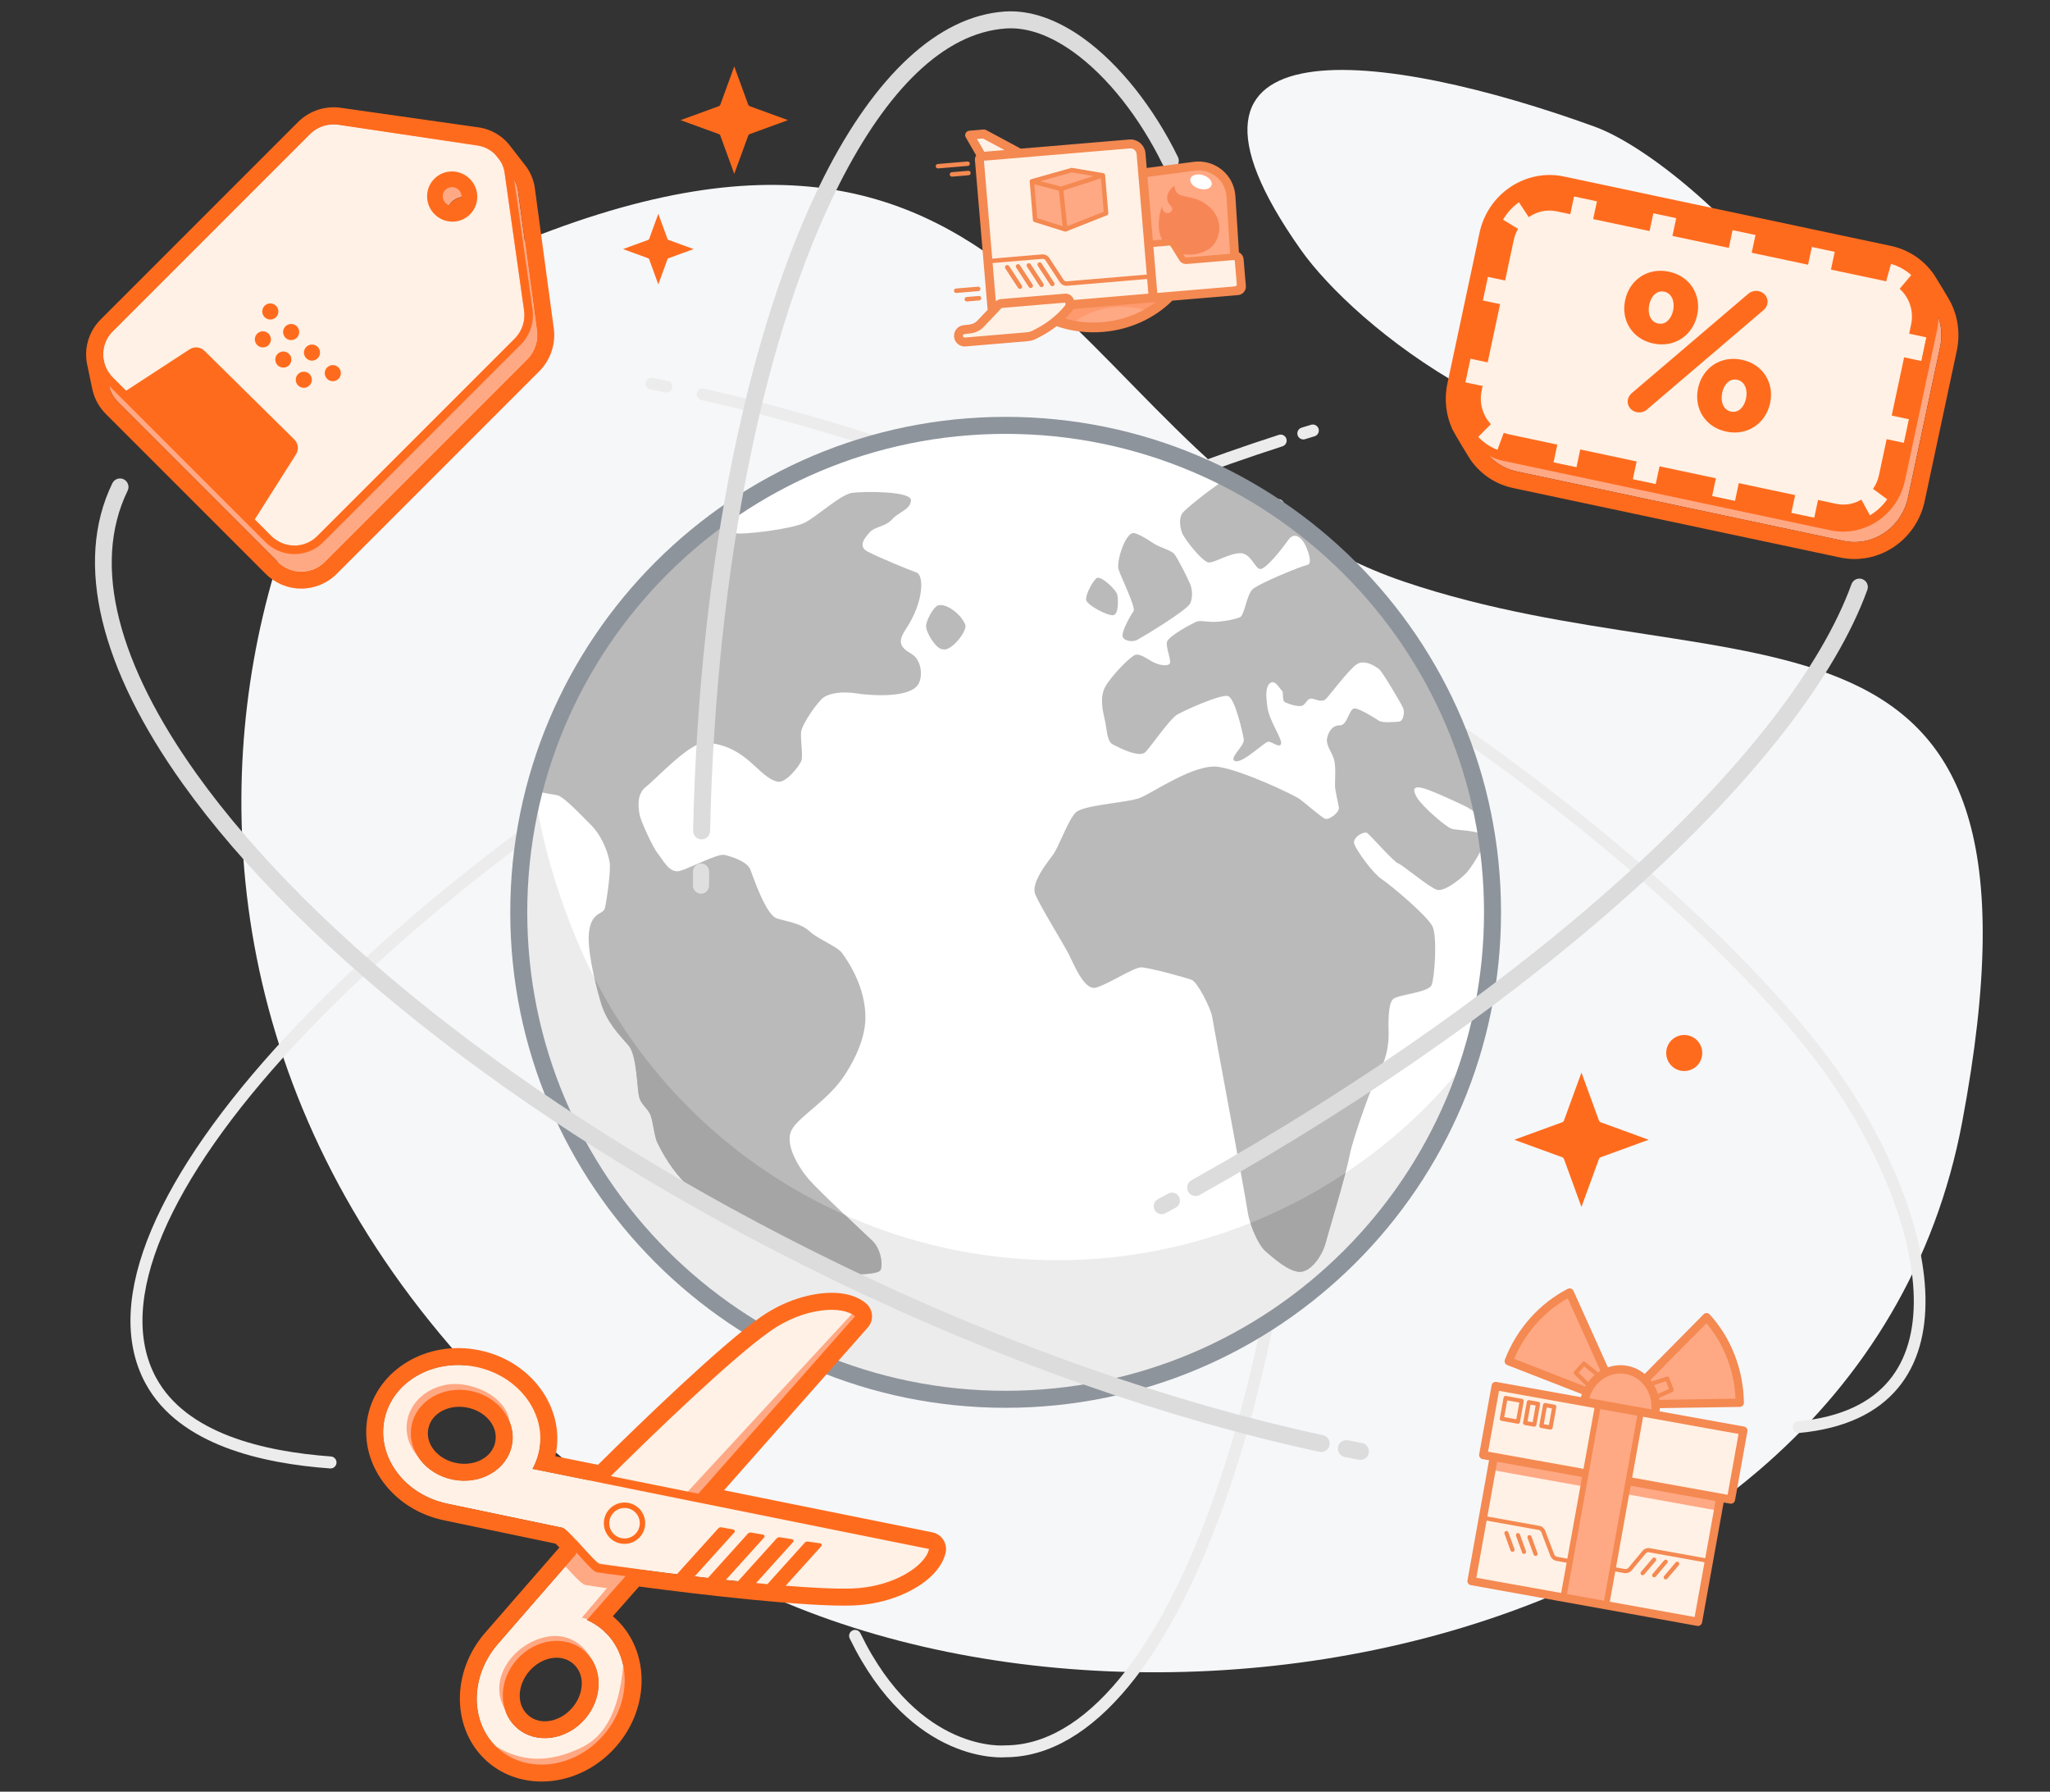 <svg width="325" height="284" viewBox="0 0 325 284" fill="none" xmlns="http://www.w3.org/2000/svg">
<rect x="0" y="0" width="325" height="284" fill="#333333" stroke="none"/>
<g clip-path="url(#clip0_1331_30432)">
<path fill-rule="evenodd" clip-rule="evenodd" d="M79.679 39.61C165.594 3.063 169.143 74.11 222.614 92.203C276.083 110.296 327.996 88.065 311.076 177.87C294.155 267.677 164.78 285.753 104.334 242.971C-1.468 168.088 42.841 55.28 79.679 39.61ZM206.242 39.61C214.744 51.632 243.864 75.465 276.592 71.405C309.321 67.346 269.556 26.157 252.79 20.071C219.745 8.077 180.104 2.648 206.242 39.61Z" fill="#F6F7F9"/>
<path fill-rule="evenodd" clip-rule="evenodd" d="M116.409 10.531L118.619 16.589C118.64 16.645 118.672 16.696 118.714 16.738C118.756 16.78 118.807 16.812 118.863 16.832L124.921 19.043L118.863 21.253C118.807 21.273 118.756 21.306 118.714 21.348C118.672 21.39 118.64 21.441 118.619 21.497L116.409 27.555L114.199 21.497C114.179 21.441 114.146 21.39 114.104 21.348C114.062 21.306 114.011 21.273 113.956 21.253L107.897 19.043L113.956 16.832C114.011 16.812 114.062 16.78 114.104 16.738C114.146 16.696 114.179 16.645 114.199 16.589L116.409 10.531Z" fill="#FF6B1D"/>
<path fill-rule="evenodd" clip-rule="evenodd" d="M104.367 33.884L105.82 37.868C105.834 37.905 105.855 37.938 105.883 37.966C105.91 37.993 105.944 38.015 105.98 38.028L109.964 39.481L105.98 40.935C105.944 40.948 105.91 40.97 105.883 40.997C105.855 41.025 105.834 41.058 105.82 41.095L104.367 45.079L102.914 41.095C102.9 41.058 102.879 41.025 102.851 40.997C102.824 40.97 102.79 40.948 102.753 40.935L98.769 39.481L102.753 38.028C102.79 38.015 102.824 37.993 102.851 37.966C102.879 37.938 102.9 37.905 102.914 37.868L104.367 33.884Z" fill="#FF6B1D"/>
<path fill-rule="evenodd" clip-rule="evenodd" d="M250.719 170.016L253.484 177.594C253.509 177.664 253.549 177.727 253.602 177.78C253.655 177.832 253.718 177.873 253.788 177.898L261.367 180.663L253.788 183.428C253.718 183.453 253.655 183.494 253.602 183.546C253.549 183.599 253.509 183.663 253.484 183.733L250.719 191.311L247.954 183.733C247.929 183.663 247.888 183.599 247.836 183.546C247.783 183.494 247.72 183.453 247.65 183.428L240.071 180.663L247.65 177.898C247.72 177.873 247.783 177.832 247.836 177.78C247.888 177.727 247.929 177.664 247.954 177.594L250.719 170.016Z" fill="#FF6B1D"/>
<path d="M267.012 169.769C268.59 169.769 269.869 168.49 269.869 166.911C269.869 165.333 268.59 164.054 267.012 164.054C265.434 164.054 264.154 165.333 264.154 166.911C264.154 168.49 265.434 169.769 267.012 169.769Z" fill="#FF6B1D"/>
<path d="M201.649 79.604C201.721 79.981 201.794 80.359 201.866 80.739" stroke="#ECECEC" stroke-width="1.885" stroke-miterlimit="1.5" stroke-linecap="round" stroke-linejoin="round"/>
<path d="M202.652 80.056C205.793 98.268 207.557 118.745 207.557 140.385C207.557 216.116 185.954 277.601 159.344 277.601C159.344 277.601 145.136 279.002 135.557 259.298" stroke="#ECECEC" stroke-width="1.885" stroke-miterlimit="1.5" stroke-linecap="round" stroke-linejoin="round"/>
<path d="M52.397 231.814C41.796 231.038 28.986 228.2 23.912 218.843C10.21 193.574 59.773 140.152 134.523 99.619C158.242 86.757 181.665 76.73 203.03 69.838" stroke="#ECECEC" stroke-width="1.904" stroke-miterlimit="1.5" stroke-linecap="round" stroke-linejoin="round"/>
<path d="M206.628 68.702C207.13 68.548 207.631 68.394 208.13 68.243" stroke="#ECECEC" stroke-width="1.904" stroke-miterlimit="1.5" stroke-linecap="round" stroke-linejoin="round"/>
<path d="M103.272 60.815C104.067 60.966 104.865 61.122 105.666 61.284" stroke="#ECECEC" stroke-width="1.854" stroke-miterlimit="1.5" stroke-linecap="round" stroke-linejoin="round"/>
<path d="M111.375 62.501C134.706 67.726 160.505 76.757 186.572 89.432C234.92 112.942 275.717 148.857 290.846 170.604C305.975 192.352 313.578 223.571 285.122 226.218" stroke="#ECECEC" stroke-width="1.854" stroke-miterlimit="1.5" stroke-linecap="round" stroke-linejoin="round"/>
<path d="M159.43 220.455C201.317 220.455 235.273 186.499 235.273 144.613C235.273 102.726 201.317 68.77 159.43 68.77C117.544 68.77 83.588 102.726 83.588 144.613C83.588 186.499 117.544 220.455 159.43 220.455Z" fill="white"/>
<path fill-rule="evenodd" clip-rule="evenodd" d="M84.682 124.987C86.046 135.456 90.499 148.79 96.101 158.493C118.874 197.937 169.387 211.472 208.832 188.699C218.534 183.097 226.671 175.816 233.087 167.431C227.742 185.559 215.704 201.748 198.061 211.934C161.583 232.994 114.048 220.204 92.989 183.728C82.802 166.083 80.245 143.359 84.682 124.987Z" fill="#ECECEC"/>
<path fill-rule="evenodd" clip-rule="evenodd" d="M115.24 82C115.767 83.362 116.335 84.435 116.755 84.53C117.835 84.774 125.571 83.877 127.593 82.843C129.62 81.808 133.258 78.361 135.128 78.117C137.002 77.874 144.421 77.826 144.421 79.287C144.421 80.748 142.345 81.229 141.422 82.325C140.495 83.42 138.654 83.528 137.991 84.269C137.323 85.01 135.807 86.521 137.554 87.433C139.301 88.346 144.137 90.343 145.306 90.75C146.481 91.159 146.534 95.347 143.556 99.809C142.238 101.791 142.773 102.644 144.454 103.616C146.135 104.588 146.316 107.167 145.611 108.412C144.31 110.725 138.007 110.248 135.844 109.918C133.258 109.525 131.544 109.949 130.666 110.479C129.785 111.008 127.07 114.784 126.992 116.153C126.914 117.523 127.33 119.753 127.046 120.574C126.765 121.396 124.59 124.151 123.326 123.908C120.203 123.304 118.49 118.121 111.841 117.718C109.419 117.571 103.994 123.5 102.429 124.696C100.867 125.891 101.226 128.033 101.378 129.038C101.53 130.042 103.462 134.279 104.286 135.284C105.106 136.288 106.124 138.502 107.78 138.049C109.435 137.597 113.753 135.268 114.84 135.512C115.932 135.755 118.444 136.519 118.959 137.841C119.47 139.162 121.435 145.027 123.149 145.571C124.858 146.115 126.943 146.311 128.384 147.653C129.698 148.87 132.763 150.03 133.505 151.071C134.324 152.218 137.356 156.472 137.191 161.641C137.068 165.562 134.514 169.489 133.925 170.402C131.293 174.463 126.605 176.96 125.488 179.146C124.372 181.331 126.543 184.998 128.265 186.976C129.987 188.954 136.681 195.14 138.312 196.698C139.696 198.022 140.005 200.673 139.548 201.373C139.099 202.073 133.929 202.274 131.993 201.549C130.061 200.824 129.052 199.015 128.426 199.224C127.425 199.559 124.393 197.276 122.35 195.721C121.414 195.011 117.888 196.92 113.584 192.145C111.231 189.535 107.442 187.785 104.208 181.134C103.714 180.12 103.541 177.68 103.075 176.645C102.614 175.61 101.605 175.104 101.296 173.783C100.991 172.462 100.954 167.276 99.668 165.754C98.383 164.233 96.225 162.222 95.253 158.903C94.276 155.585 92.913 150.006 93.453 147.247C93.992 144.489 95.669 144.961 95.908 143.914C96.155 142.867 96.884 137.997 96.649 136.659C96.291 134.625 95.166 132.22 93.708 130.781C92.254 129.342 89.457 126.32 88.34 126.046C87.755 125.903 86.441 125.83 85.243 125.387C89.836 107.606 100.661 92.32 115.24 82ZM193.989 76.191C214.544 86.611 229.781 106.029 234.502 129.245C233.621 128.585 232.883 128.09 232.644 127.967C232.01 127.632 227.392 125.451 225.736 124.966C224.084 124.481 223.85 125.097 224.669 126.461C225.489 127.825 229.229 131.1 230.164 131.374C230.984 131.614 234.07 131.614 235.066 132.344C235.136 132.777 235.202 133.212 235.264 133.647C234.799 135.151 233.167 137.535 232.677 138.14C232.059 138.901 229.106 141.441 227.8 141.031C226.494 140.621 222.297 137.034 221.654 136.852C221.011 136.669 217.308 132.458 216.793 132.063C216.282 131.667 214.404 132.715 214.688 133.719C214.972 134.723 217.65 138.43 219.075 139.372C220.496 140.313 226.325 145.192 227.108 146.86C227.891 148.529 227.442 155.001 226.951 156.158C226.465 157.314 221.798 157.634 220.896 158.333C219.998 159.033 220.122 162.435 220.146 163.847C220.175 165.26 219.879 167.711 218.832 169.429C217.786 171.147 214.445 180.474 213.947 183.214C213.448 185.954 210.61 195.281 210.124 197.113C209.634 198.946 207.895 201.577 206.099 201.605C204.303 201.634 201.63 199.196 200.604 198.313C199.574 197.431 198.133 194.399 197.77 191.879C197.412 189.36 192.407 162.751 192.201 161.296C191.995 159.84 189.845 155.69 188.947 155.325C188.049 154.96 182.092 153.351 180.918 153.337C179.74 153.323 175.711 156.004 173.771 156.544C171.827 157.083 170.204 152.664 169.281 150.947C168.358 149.23 164.869 143.568 164.128 141.766C163.382 139.963 166.006 136.781 166.958 135.46C167.905 134.139 169.285 130.112 170.496 128.834C171.703 127.555 178.644 127.288 180.737 126.466C182.829 125.644 189.387 121.001 193.161 121.554C196.93 122.107 205.016 125.933 206.017 126.645C207.018 127.358 209.535 129.615 210.128 129.798C210.717 129.981 212.369 128.785 212.266 128.024C212.163 127.263 211.644 125.338 211.644 124.443C211.644 123.548 211.813 121.447 211.479 120.339C211.15 119.231 210.219 118.144 210.371 117.133C210.528 116.121 211.199 114.932 212.414 114.977C213.625 115.021 213.877 112.261 214.75 112.292C215.623 112.322 218.066 113.879 218.606 114.244C219.145 114.61 221.242 114.457 221.86 114.366C222.478 114.275 222.758 112.911 222.424 112.18C222.091 111.45 219.154 106.449 218.614 106.044C218.07 105.64 216.295 104.424 215.026 105.337C213.757 106.251 210.903 110.062 210.231 110.762C209.564 111.462 208.526 110.764 207.871 110.734C207.22 110.703 207.014 111.691 206.396 111.874C205.778 112.056 204.411 111.634 203.768 111.33C203.125 111.025 203.603 109.789 203.216 109.454C202.833 109.119 202.141 107.706 201.399 108.253C200.654 108.801 200.641 110.093 200.95 112.206C201.259 114.318 203.368 117.236 203.088 117.936C202.804 118.635 201.663 117.51 201.045 117.57C200.431 117.631 197.136 120.928 195.871 120.654C194.607 120.38 197.35 118.177 197.193 117.233C197.041 116.29 195.822 110.669 194.672 110.335C193.519 110 187.661 112.655 186.582 113.294C185.503 113.934 182.578 118.164 181.614 119.191C180.646 120.218 177.318 118.47 176.395 117.983C175.468 117.496 175.493 115.577 175.167 114.17C174.838 112.763 174.282 110.523 175.242 108.828C176.197 107.133 179.217 104.004 180.024 103.791C180.832 103.578 182.129 104.639 182.982 105.033C183.839 105.427 184.897 105.608 185.383 105.273C185.874 104.938 184.774 102.66 185.008 101.747C185.239 100.834 188.889 98.901 189.56 98.597C190.228 98.293 190.784 98.534 192.168 98.573C193.552 98.612 195.982 98.169 196.637 97.804C197.292 97.439 197.638 94.354 198.549 93.44C199.459 92.528 206.289 89.728 207.253 89.546C208.213 89.363 207.24 86.914 206.829 86.184C206.417 85.453 205.296 84.093 204.217 85.62C203.142 87.147 200.687 90.2 199.813 90.2C198.94 90.2 198.343 87.611 196.559 87.685C194.775 87.758 192.65 89.16 191.674 89.16C190.697 89.16 187.781 85.457 187.41 84.485C187.039 83.513 186.899 82.149 187.439 81.358C187.826 80.788 191.418 77.848 193.989 76.191ZM148.656 95.987C149.871 95.494 152.379 97.304 153.034 99.032C153.413 100.031 150.678 103.409 149.463 102.902C148.487 103.024 146.74 100.201 146.818 99.197C146.892 98.193 147.996 96.252 148.656 95.987ZM177.309 90.165C177.499 91.02 180.148 96.347 179.711 96.894C179.274 97.442 177.878 99.957 177.956 100.779C178.03 101.601 179.538 101.844 180.308 101.418C181.079 100.992 188.292 96.714 188.728 95.576C189.165 94.437 188.963 93.236 188.654 92.506C188.345 91.776 186.664 88.347 186.125 87.769C185.585 87.19 183.797 86.736 182.957 86.177C181.824 85.429 180.691 84.718 179.835 84.505C178.512 84.178 177.001 88.794 177.309 90.165ZM173.948 91.596C174.644 91.343 176.984 93.466 177.141 94.318C177.293 95.17 177.342 97.183 176.597 97.488C175.851 97.792 172.412 95.967 172.206 95.145C172 94.323 173.396 91.796 173.948 91.596Z" fill="#BABABA"/>
<path fill-rule="evenodd" clip-rule="evenodd" d="M94.257 155.07C94.857 156.249 95.476 157.388 96.11 158.486C105.156 174.161 118.582 185.741 133.961 192.585C135.826 194.356 137.591 195.993 138.319 196.694C139.707 198.021 140.016 200.668 139.558 201.369C139.107 202.069 133.94 202.271 132.007 201.544C130.067 200.823 129.063 199.011 128.437 199.22C127.433 199.557 124.402 197.273 122.361 195.717C121.424 195.003 117.895 196.916 113.59 192.14C111.239 189.533 107.453 187.782 104.22 181.133C103.721 180.116 103.546 177.677 103.088 176.64C102.623 175.609 101.613 175.097 101.31 173.777C101 172.457 100.966 167.27 99.68 165.747C98.393 164.225 96.238 162.218 95.261 158.897C94.944 157.805 94.581 156.472 94.257 155.07ZM213.313 185.922C212.296 189.789 210.511 195.69 210.134 197.111C209.642 198.944 207.904 201.571 206.106 201.598C204.314 201.631 201.64 199.193 200.616 198.31C199.848 197.65 198.851 195.798 198.244 193.851C201.842 192.403 205.385 190.692 208.841 188.691C210.37 187.809 211.858 186.886 213.313 185.922Z" fill="#A5A5A5"/>
<path fill-rule="evenodd" clip-rule="evenodd" d="M159.432 66.077C116.086 66.077 80.895 101.268 80.895 144.614C80.895 187.96 116.086 223.151 159.432 223.151C202.777 223.151 237.969 187.96 237.969 144.614C237.969 101.268 202.777 66.077 159.432 66.077ZM159.432 68.772C201.29 68.772 235.274 102.755 235.274 144.614C235.274 186.473 201.29 220.457 159.432 220.457C117.573 220.457 83.589 186.473 83.589 144.614C83.589 102.755 117.573 68.772 159.432 68.772Z" fill="#8E949C"/>
<path fill-rule="evenodd" clip-rule="evenodd" d="M112.416 140.385C112.416 139.642 112.418 138.902 112.422 138.162C112.427 137.457 111.856 136.881 111.151 136.877C110.445 136.873 109.87 137.442 109.867 138.148C109.862 138.892 109.86 139.637 109.86 140.385C109.86 141.09 110.433 141.663 111.138 141.663C111.844 141.663 112.416 141.09 112.416 140.385Z" fill="#DFDFDF"/>
<path fill-rule="evenodd" clip-rule="evenodd" d="M112.575 131.731C113.521 89.04 121.407 52.206 133.058 29.188C140.596 14.296 149.604 5.207 159.438 4.515C162.959 4.267 166.611 5.701 170.113 8.202C175.627 12.142 180.731 18.724 184.327 26.072C184.655 26.739 185.463 27.016 186.13 26.689C186.798 26.362 187.074 25.555 186.747 24.887C182.942 17.115 177.513 10.177 171.678 6.009C167.614 3.105 163.337 1.54 159.249 1.828C148.7 2.569 138.741 11.997 130.653 27.972C118.87 51.251 110.837 88.495 109.881 131.672C109.864 132.415 110.455 133.033 111.198 133.049C111.942 133.065 112.559 132.475 112.575 131.731Z" fill="#DCDCDC"/>
<path fill-rule="evenodd" clip-rule="evenodd" d="M215.924 228.735C215.19 228.597 214.454 228.453 213.715 228.305C212.986 228.16 212.276 228.634 212.129 229.365C211.986 230.093 212.459 230.803 213.189 230.948C213.936 231.097 214.681 231.243 215.424 231.383C216.153 231.521 216.859 231.04 216.997 230.309C217.136 229.58 216.655 228.874 215.924 228.735Z" fill="#DCDCDC"/>
<path fill-rule="evenodd" clip-rule="evenodd" d="M209.736 227.49C185.944 222.365 159.472 213.205 132.714 200.194C86.485 177.714 49.826 148.814 31.137 122.631C18.972 105.586 14.398 89.781 20.236 77.776C20.561 77.108 20.282 76.3 19.613 75.975C18.945 75.65 18.138 75.929 17.813 76.598C11.631 89.311 16.062 106.146 28.943 124.195C47.825 150.652 84.828 179.905 131.535 202.618C158.504 215.732 185.189 224.958 209.169 230.125C209.896 230.28 210.613 229.818 210.769 229.091C210.926 228.364 210.463 227.646 209.736 227.49Z" fill="#DCDCDC"/>
<path d="M294.785 93.049C285.012 119.961 244.599 157.441 189.542 188.245" stroke="#DCDCDC" stroke-width="2.669" stroke-miterlimit="1.5" stroke-linecap="round" stroke-linejoin="round"/>
<path d="M185.799 190.306C185.258 190.601 184.715 190.898 184.171 191.193" stroke="#DCDCDC" stroke-width="2.528" stroke-miterlimit="1.5" stroke-linecap="round" stroke-linejoin="round"/>
<path fill-rule="evenodd" clip-rule="evenodd" d="M232.671 66.882C232.918 67.434 235.118 71.067 235.423 71.482C236.61 73.088 238.346 74.28 240.426 74.724L292.282 85.737C296.897 86.715 301.471 83.639 302.488 78.873L307.574 55.022C308.013 52.983 307.722 50.956 306.887 49.231C306.638 48.721 304.67 45.479 304.403 45.088C303.212 43.363 301.413 42.083 299.238 41.627L247.382 30.614C242.768 29.63 238.194 32.706 237.179 37.472L232.091 61.323C231.675 63.273 231.92 65.205 232.671 66.882Z" fill="#FFA884"/>
<path fill-rule="evenodd" clip-rule="evenodd" d="M305.763 52.026C306.779 47.261 303.856 42.596 299.241 41.617L247.385 30.606C242.77 29.624 238.197 32.697 237.181 37.464L232.093 61.313C231.078 66.079 233.999 70.745 238.615 71.724L290.471 82.735C295.086 83.715 299.66 80.642 300.677 75.876L305.763 52.026Z" fill="#FFF1E5"/>
<path fill-rule="evenodd" clip-rule="evenodd" d="M301.836 76.118L306.922 52.268C308.077 46.851 304.733 41.566 299.487 40.451L247.631 29.441C242.387 28.325 237.176 31.795 236.022 37.211L230.934 61.06C229.78 66.478 233.122 71.765 238.369 72.879L290.225 83.889C295.47 85.003 300.681 81.533 301.836 76.118ZM305.763 52.021C306.779 47.255 303.856 42.591 299.241 41.611L247.385 30.6C242.77 29.619 238.197 32.692 237.181 37.458L232.093 61.307C231.078 66.073 233.999 70.739 238.615 71.719L290.471 82.73C295.086 83.71 299.66 80.636 300.677 75.871L305.763 52.021Z" fill="#FF6B1D"/>
<path fill-rule="evenodd" clip-rule="evenodd" d="M233.263 73.078C234.833 75.207 237.13 76.777 239.878 77.356L291.734 88.37C297.777 89.65 303.805 85.675 305.132 79.438L310.225 55.584C310.784 52.93 310.407 50.297 309.323 48.06C309.053 47.508 306.924 43.985 306.635 43.56C305.065 41.283 302.681 39.599 299.811 38.986L247.955 27.979C241.912 26.693 235.884 30.667 234.557 36.911L229.471 60.758C228.925 63.297 229.248 65.81 230.225 67.986C230.501 68.592 232.926 72.62 233.263 73.078ZM307.322 50.27C307.315 50.943 307.234 51.63 307.093 52.317L302.007 76.164C300.828 81.667 295.533 85.19 290.198 84.059L238.342 73.052C237.547 72.883 236.8 72.614 236.099 72.27C237.231 73.476 238.72 74.358 240.437 74.722L292.293 85.736C296.908 86.713 301.481 83.641 302.499 78.872L307.585 55.025C307.935 53.375 307.82 51.745 307.322 50.27ZM249.545 31.139L248.945 33.954L246.783 33.496C245.193 33.159 243.617 33.543 242.364 34.426L240.808 32.061C239.797 32.775 238.928 33.712 238.282 34.823L240.673 36.278C240.356 36.817 240.121 37.417 239.979 38.063L238.618 44.463L235.89 43.883L235.089 47.629L237.817 48.208L235.85 57.437L233.122 56.858L232.32 60.61L235.048 61.182C234.988 61.479 234.9 61.91 234.9 61.91C234.469 63.91 235.089 65.884 236.362 67.231L234.348 69.252C235.19 70.141 236.22 70.849 237.399 71.3L238.403 68.599C238.672 68.707 238.949 68.787 239.238 68.848L246.897 70.478L246.298 73.294L249.929 74.062L250.528 71.246L259.467 73.146L258.861 75.962L262.492 76.73L263.098 73.914L272.03 75.813L271.431 78.629L275.062 79.397L275.661 76.581L284.594 78.481L283.994 81.297L287.625 82.065L288.225 79.249L291.094 79.862C292.516 80.158 293.923 79.889 295.095 79.195L296.456 81.688C297.527 81.054 298.464 80.192 299.198 79.148L296.941 77.491C297.386 76.851 297.723 76.11 297.891 75.288L299.104 69.616L301.832 70.195L302.633 66.45L299.905 65.871L301.872 56.642L304.6 57.221L305.395 53.469L302.674 52.89L302.977 51.442C303.442 49.266 302.674 47.13 301.165 45.783L303.004 43.594C302.101 42.792 301.017 42.179 299.797 41.829L299.016 44.604C298.895 44.564 298.767 44.53 298.639 44.503L290.272 42.732L290.872 39.916L287.248 39.141L286.641 41.957L277.709 40.064L278.309 37.248L274.678 36.474L274.078 39.289L265.139 37.397L265.745 34.574L262.115 33.806L261.515 36.622L252.576 34.729L253.176 31.907L249.545 31.139ZM274.914 56.885L274.833 56.885C272.024 56.871 269.801 58.778 269.215 61.512L269.201 61.573C268.541 64.692 270.286 67.689 273.667 68.41C277.062 69.131 279.905 67.083 280.599 64.005L280.619 63.931L280.633 63.87C281.3 60.751 279.548 57.747 276.166 57.033C275.735 56.938 275.318 56.891 274.914 56.885ZM258.08 63.324C257.884 64.227 258.497 65.123 259.454 65.325C260.033 65.453 260.673 65.298 261.097 64.921L279.562 49.172C279.885 48.916 280.101 48.599 280.195 48.154C280.39 47.252 279.777 46.356 278.821 46.154C278.241 46.032 277.601 46.181 277.177 46.558L258.699 62.314C258.423 62.577 258.174 62.88 258.08 63.324ZM276.82 63.122L276.807 63.183C276.53 64.456 275.661 65.507 274.415 65.237C273.223 64.988 272.731 63.648 273.021 62.314L273.027 62.253C273.31 60.953 274.173 59.936 275.419 60.199C276.611 60.455 277.103 61.795 276.82 63.122ZM257.655 47.548L257.642 47.609C256.975 50.734 258.726 53.732 262.108 54.446C265.523 55.174 268.393 53.092 269.06 49.966L269.073 49.906C269.733 46.787 267.989 43.789 264.6 43.069C261.185 42.341 258.329 44.396 257.655 47.548ZM265.26 49.165L265.247 49.225C264.971 50.492 264.102 51.543 262.856 51.28C261.663 51.024 261.172 49.684 261.454 48.356L261.468 48.296C261.744 46.996 262.613 45.972 263.859 46.234C265.052 46.49 265.537 47.831 265.26 49.165Z" fill="#FF6B1D"/>
<path fill-rule="evenodd" clip-rule="evenodd" d="M16.335 56.041H16.334L16.335 56.047C16.335 56.086 16.334 56.117 16.334 56.156C16.334 56.487 16.367 56.812 16.429 57.137C16.492 57.455 17.239 61.017 17.28 61.189C17.502 62.132 17.981 62.998 18.675 63.693C24.982 70.001 37.726 82.743 44.033 89.051C45.016 90.032 46.35 90.587 47.741 90.587C49.132 90.587 50.466 90.032 51.449 89.051C59.331 81.17 77.526 62.973 83.568 56.933C84.816 55.684 85.382 53.907 85.084 52.167L82.096 30.058C81.965 29.287 81.665 28.58 81.235 27.968C81.139 27.828 78.676 24.668 78.595 24.573C77.854 23.687 76.817 23.069 75.63 22.852L53.823 19.762C52.115 19.456 50.365 20.004 49.138 21.234C43.229 27.14 25.512 44.859 17.832 52.537C16.9 53.473 16.365 54.728 16.335 56.041ZM74.24 31.25C74.164 31.849 73.896 32.428 73.435 32.887C72.716 33.607 71.705 33.862 70.782 33.639C70.873 33.053 71.143 32.486 71.596 32.033C72.313 31.32 73.315 31.059 74.24 31.25Z" fill="#FFA884"/>
<path fill-rule="evenodd" clip-rule="evenodd" d="M81.591 53.662C82.809 52.444 83.352 50.703 83.046 48.992L79.967 27.23C79.593 25.126 77.939 23.464 75.838 23.073L53.846 19.792C52.123 19.474 50.363 20.012 49.136 21.239C43.226 27.149 25.508 44.867 17.829 52.546C16.871 53.504 16.339 54.811 16.349 56.178C16.359 57.545 16.91 58.86 17.885 59.835C24.127 66.077 36.739 78.689 42.981 84.931C43.953 85.903 45.271 86.457 46.636 86.465C48.002 86.475 49.31 85.943 50.268 84.985C57.956 77.296 75.701 59.552 81.591 53.662ZM73.672 29.142C74.789 30.259 74.803 32.064 73.702 33.165C72.598 34.269 70.796 34.253 69.678 33.136C68.561 32.018 68.545 30.216 69.649 29.112C70.75 28.011 72.554 28.024 73.672 29.142Z" fill="#FFF1E5"/>
<path fill-rule="evenodd" clip-rule="evenodd" d="M13.651 56.178C13.651 56.684 13.698 57.189 13.8 57.674C13.86 58.004 14.628 61.655 14.668 61.837C15.005 63.258 15.733 64.572 16.784 65.623C23.089 71.928 35.834 84.673 42.139 90.978C43.628 92.467 45.649 93.302 47.75 93.302C49.859 93.302 51.88 92.467 53.368 90.978C61.25 83.097 79.445 64.902 85.487 58.859C87.34 57.007 88.188 54.366 87.757 51.78C87.764 51.786 84.773 29.658 84.766 29.631C84.564 28.459 84.106 27.374 83.453 26.445L80.597 22.773C79.465 21.466 77.902 20.544 76.117 20.227C76.083 20.22 76.056 20.213 76.022 20.213L54.258 17.121C51.698 16.684 49.084 17.512 47.245 19.351C41.337 25.259 23.621 42.975 15.942 50.655C14.514 52.083 13.698 53.996 13.651 56.01V56.178ZM81.506 28.398L84.389 48.789C84.766 50.931 84.079 53.107 82.557 54.629C76.669 60.523 58.919 78.267 51.233 85.953C50.021 87.165 48.37 87.839 46.639 87.832C44.921 87.819 43.271 87.125 42.045 85.899L17.275 61.13L17.296 61.217C17.518 62.154 17.996 63.023 18.69 63.716C24.995 70.022 37.74 82.767 44.045 89.072C45.029 90.055 46.363 90.608 47.75 90.608C49.145 90.608 50.479 90.055 51.462 89.072C59.343 81.19 77.538 62.995 83.581 56.953C84.827 55.707 85.393 53.928 85.096 52.191L82.105 30.082C82.004 29.476 81.796 28.91 81.506 28.398ZM40.388 82.335L42.995 84.949C43.971 85.919 45.285 86.472 46.652 86.485C48.02 86.492 49.32 85.96 50.283 84.996C57.969 77.31 75.713 59.567 81.607 53.679C82.82 52.46 83.365 50.715 83.062 49.004L79.984 27.246C79.876 26.64 79.66 26.067 79.357 25.555C79.357 25.555 78.488 24.457 78.427 24.39C77.727 23.73 76.838 23.272 75.854 23.09L53.86 19.809C52.136 19.486 50.378 20.032 49.152 21.258C43.244 27.165 17.754 52.655 17.754 52.655L17.747 52.662C16.851 53.612 16.353 54.872 16.366 56.192C16.373 57.559 16.925 58.873 17.902 59.85L19.99 61.938L30.061 55.37C30.809 54.885 31.792 54.986 32.425 55.613C35.403 58.55 43.682 66.714 46.659 69.658C47.292 70.284 47.407 71.268 46.928 72.022L40.388 82.335ZM47.265 61.103C47.771 61.601 48.579 61.594 49.071 61.089C49.569 60.591 49.562 59.782 49.064 59.284C48.559 58.792 47.75 58.792 47.259 59.297C46.76 59.796 46.767 60.611 47.265 61.103ZM51.866 60.059C52.365 60.55 53.173 60.55 53.672 60.045C54.163 59.547 54.157 58.738 53.658 58.24C53.153 57.748 52.345 57.748 51.853 58.253C51.354 58.752 51.361 59.56 51.866 60.059ZM44.025 57.903C44.524 58.395 45.332 58.388 45.831 57.889C46.322 57.391 46.322 56.576 45.817 56.084C45.319 55.586 44.51 55.592 44.012 56.098C43.513 56.596 43.52 57.404 44.025 57.903ZM48.565 56.798C49.064 57.29 49.872 57.29 50.371 56.785C50.863 56.286 50.856 55.478 50.357 54.979C49.852 54.488 49.044 54.494 48.552 54.993C48.053 55.498 48.06 56.306 48.565 56.798ZM40.778 54.697C41.284 55.195 42.092 55.188 42.584 54.69C43.082 54.184 43.075 53.376 42.57 52.884C42.072 52.386 41.263 52.393 40.765 52.891C40.273 53.396 40.28 54.205 40.778 54.697ZM45.258 53.538C45.763 54.036 46.572 54.03 47.063 53.531C47.562 53.026 47.555 52.218 47.056 51.719C46.551 51.227 45.743 51.234 45.251 51.733C44.753 52.238 44.76 53.046 45.258 53.538ZM41.957 50.278C42.462 50.776 43.271 50.769 43.763 50.271C44.261 49.766 44.254 48.957 43.749 48.465C43.251 47.967 42.442 47.974 41.944 48.472C41.452 48.977 41.459 49.786 41.957 50.278ZM74.487 28.358C72.924 26.788 70.404 26.788 68.862 28.331C67.319 29.873 67.326 32.393 68.889 33.956C70.452 35.518 72.971 35.525 74.514 33.982C76.056 32.44 76.056 29.92 74.487 28.358ZM73.187 31.247C72.607 31.342 72.055 31.611 71.61 32.056C71.456 32.211 71.321 32.379 71.206 32.561C71.004 32.487 70.809 32.366 70.647 32.197C70.054 31.611 70.034 30.661 70.613 30.082C71.193 29.503 72.142 29.523 72.735 30.109C73.045 30.426 73.2 30.843 73.187 31.247Z" fill="#FF6B1D"/>
<path fill-rule="evenodd" clip-rule="evenodd" d="M95.684 235.119C101.927 228.881 115.702 215.489 122.104 210.996C127.55 207.176 133.579 206.9 135.554 208.645L109.68 237.941L147.285 245.533C146.759 248.12 141.787 251.548 135.144 251.791C127.534 252.067 109.261 249.837 100.25 248.618L93.04 256.782C93.959 257.186 94.822 257.732 95.602 258.419C100.177 262.461 100.175 269.945 95.6 275.125C91.024 280.305 83.595 281.235 79.022 277.193C74.447 273.151 74.448 265.667 79.023 260.487C79.077 260.427 89.703 248.2 91.209 246.496C91.403 246.274 91.543 245.499 91.662 244.495C90.569 243.303 89.551 242.232 89.14 242.151C86.914 241.7 71.081 238.372 71.002 238.359C64.235 236.991 59.73 231.023 60.947 225.034C62.165 219.046 68.647 215.294 75.414 216.661C82.181 218.029 86.687 223.997 85.469 229.985C85.261 231.003 84.9 231.959 84.41 232.842L95.684 235.119ZM92.683 272.552C95.649 269.19 95.65 264.34 92.685 261.72C89.72 259.106 84.906 259.706 81.94 263.061C78.974 266.422 78.974 271.272 81.938 273.893C84.903 276.506 89.718 275.907 92.683 272.552ZM74.638 220.481C79.023 221.363 81.944 225.23 81.155 229.116C80.365 232.997 76.164 235.428 71.779 234.539C67.393 233.657 64.472 229.783 65.261 225.903C66.051 222.023 70.252 219.591 74.638 220.481Z" fill="#FFF1E5"/>
<path fill-rule="evenodd" clip-rule="evenodd" d="M91.207 246.503C89.702 248.208 79.076 260.433 79.023 260.494C74.447 265.674 74.446 273.16 79.02 277.2C83.595 281.24 91.023 280.315 95.599 275.134C100.174 269.954 100.175 262.468 95.601 258.428C94.821 257.738 93.957 257.194 93.038 256.79L135.552 208.656C133.577 206.911 127.548 207.183 122.103 211.004C113.906 216.757 93.621 237.1 92.538 238.326C91.903 239.045 91.843 245.784 91.207 246.503ZM92.683 272.558C95.647 269.202 95.648 264.35 92.683 261.731C89.719 259.113 84.904 259.713 81.939 263.069C78.973 266.428 78.972 271.279 81.937 273.898C84.902 276.517 89.716 275.917 92.683 272.558Z" fill="#FFF1E5"/>
<path fill-rule="evenodd" clip-rule="evenodd" d="M93.318 235.982L110.138 239.377L98.887 252.115C95.51 251.657 93.225 251.317 92.767 251.225C92.229 251.116 90.822 249.592 89.38 248.012C89.997 246.321 90.111 239.346 90.813 238.551C91.035 238.3 91.934 237.375 93.318 235.982Z" fill="#FFA884"/>
<path fill-rule="evenodd" clip-rule="evenodd" d="M89.14 242.139C86.913 241.69 71.081 238.363 71.002 238.347C64.236 236.981 59.73 231.011 60.948 225.022C62.165 219.034 68.648 215.282 75.414 216.648C82.181 218.013 86.686 223.984 85.469 229.972C85.261 230.993 84.9 231.95 84.41 232.828L147.284 245.519C146.759 248.104 141.786 251.532 135.144 251.776C125.144 252.144 96.723 248.181 95.121 247.857C94.182 247.668 90.079 242.329 89.14 242.139ZM74.638 220.465C79.023 221.35 81.943 225.22 81.154 229.101C80.365 232.982 76.164 235.414 71.779 234.529C67.392 233.644 64.472 229.774 65.261 225.893C66.05 222.012 70.252 219.58 74.638 220.465Z" fill="#FFF1E5"/>
<path fill-rule="evenodd" clip-rule="evenodd" d="M135.493 207.8L108.915 236.564L111.799 237.365L137.328 208.757L135.493 207.8Z" fill="#FFA884"/>
<path fill-rule="evenodd" clip-rule="evenodd" d="M96.879 250.968L92.242 256.417C92.242 256.417 93.396 256.666 94.688 257.374C96.02 255.791 100.178 250.786 100.178 250.786L96.879 250.968Z" fill="#FFA884"/>
<path fill-rule="evenodd" clip-rule="evenodd" d="M94.353 265.104C93.974 261.81 90.889 258.597 86.626 259.459C80.503 260.692 76.273 267.987 81.527 272.669C80.931 269.038 81.082 261.891 87.596 261.817C94.112 261.736 93.658 263.797 94.353 265.104Z" fill="#FFA884"/>
<path fill-rule="evenodd" clip-rule="evenodd" d="M80.787 226.032C80.995 221.72 74.885 218.662 70.622 219.518C64.5 220.751 62.368 227.332 66.855 231.461C66.26 227.83 65.96 221.997 72.476 221.916C76.033 221.875 80.092 224.725 80.787 226.032Z" fill="#FFA884"/>
<path fill-rule="evenodd" clip-rule="evenodd" d="M75.797 274.753C80.469 278.754 85.494 280.297 92.332 276.929C99.168 273.554 98.528 262.978 99.052 262.668C100.165 265.504 102.509 275.278 89.952 280.512C81.254 284.136 76.914 277.218 75.797 274.753Z" fill="#FFA884"/>
<path fill-rule="evenodd" clip-rule="evenodd" d="M94.803 232.187L88.047 230.827C88.067 230.726 88.087 230.625 88.107 230.523C89.603 223.167 84.261 215.697 75.948 214.02C67.642 212.342 59.801 217.145 58.306 224.501C56.811 231.851 62.159 239.321 70.472 240.998C70.546 241.019 84.571 243.962 88.08 244.683C88.222 244.825 88.437 245.04 88.686 245.289C86.1 248.24 77.053 258.647 77.006 258.701C71.388 265.06 71.624 274.255 77.242 279.213C82.853 284.171 92.001 283.268 97.619 276.909C103.237 270.55 103.001 261.362 97.39 256.397C97.309 256.33 97.228 256.263 97.154 256.195L101.317 251.48C110.835 252.746 127.919 254.754 135.241 254.484C140.67 254.282 145.116 252.18 147.521 249.951C148.902 248.671 149.677 247.283 149.926 246.071C150.067 245.37 149.926 244.636 149.528 244.043C149.138 243.444 148.518 243.033 147.817 242.891L114.79 236.222L137.572 210.429C138.562 209.318 138.454 207.613 137.336 206.63C136.406 205.808 134.951 205.168 133.072 204.979C129.811 204.656 125.008 205.667 120.556 208.792C114.399 213.11 101.506 225.539 94.803 232.187ZM91.388 246.104C91.334 246.286 91.273 246.421 91.206 246.495C89.704 248.199 79.081 260.426 79.027 260.486C74.446 265.667 74.446 273.151 79.02 277.192C83.594 281.234 91.024 280.304 95.598 275.124C100.179 269.944 100.179 262.46 95.605 258.418C94.823 257.731 93.961 257.186 93.038 256.781L99.175 249.836C97.403 249.601 94.897 249.277 94.662 249.23C94.48 249.19 94.204 249.028 93.88 248.745C93.402 248.327 92.29 247.108 91.388 246.104ZM92.688 272.551C95.652 269.19 95.652 264.34 92.688 261.726C89.724 259.105 84.907 259.705 81.944 263.06C78.973 266.421 78.973 271.271 81.937 273.891C84.907 276.505 89.717 275.906 92.688 272.551ZM90.667 270.766C88.74 272.948 85.648 273.568 83.722 271.871C81.802 270.173 82.038 267.027 83.958 264.845C85.884 262.662 88.976 262.042 90.903 263.74C92.829 265.444 92.587 268.59 90.667 270.766ZM124.557 251.352C128.787 251.689 132.573 251.884 135.146 251.79C141.788 251.547 146.76 248.119 147.285 245.532L111.563 238.324C111.543 238.324 111.529 238.317 111.509 238.317L95.463 235.077C95.443 235.07 95.43 235.07 95.409 235.057L84.409 232.841C84.901 231.965 85.264 231.008 85.466 229.985C86.686 223.996 82.179 218.028 75.416 216.66C68.646 215.293 62.166 219.045 60.947 225.033C59.727 231.022 64.234 236.997 71.004 238.358C71.078 238.378 86.915 241.706 89.138 242.15C89.508 242.224 90.35 243.073 91.3 244.104C91.341 244.117 91.381 244.151 91.415 244.185C92.317 245.175 93.974 247.054 94.581 247.58C94.783 247.762 94.938 247.89 95.052 247.91C95.409 247.984 101.263 248.732 101.263 248.732C101.31 248.738 101.351 248.752 101.391 248.772C103.129 249.001 105.143 249.264 107.312 249.533L113.867 242.271C113.995 242.13 114.19 242.063 114.372 242.096C114.951 242.204 115.585 242.319 116.258 242.44C116.359 242.46 116.44 242.534 116.474 242.629C116.507 242.723 116.487 242.831 116.42 242.905L110.135 249.87C110.822 249.951 111.522 250.038 112.23 250.119L118.562 243.1C118.683 242.959 118.872 242.898 119.054 242.925C119.68 243.033 120.32 243.14 120.974 243.248C121.075 243.262 121.155 243.336 121.189 243.43C121.223 243.531 121.203 243.639 121.135 243.713L115.066 250.436C115.712 250.503 116.359 250.577 117.006 250.638L123.136 243.848C123.257 243.713 123.446 243.646 123.621 243.673C124.268 243.774 124.914 243.875 125.561 243.976C125.662 243.989 125.749 244.063 125.783 244.158C125.817 244.259 125.797 244.366 125.722 244.441L119.869 250.928C120.468 250.988 121.068 251.042 121.66 251.103L127.588 244.528C127.71 244.393 127.892 244.326 128.073 244.353C128.74 244.447 129.401 244.542 130.027 244.629C130.135 244.643 130.222 244.717 130.256 244.811C130.29 244.912 130.27 245.02 130.202 245.094L124.557 251.352ZM101.182 238.984C99.828 237.785 97.754 237.92 96.555 239.274C95.356 240.628 95.483 242.703 96.837 243.902C98.191 245.101 100.266 244.966 101.465 243.612C102.664 242.258 102.536 240.183 101.182 238.984ZM100.616 239.631C101.613 240.513 101.708 242.042 100.825 243.046C99.936 244.043 98.407 244.144 97.41 243.255C96.406 242.372 96.312 240.843 97.201 239.846C98.084 238.843 99.613 238.742 100.616 239.631ZM110.714 236.768L96.837 233.972C103.493 227.364 116.069 215.232 122.105 210.995C127.548 207.176 133.577 206.906 135.551 208.651L110.714 236.768ZM74.641 220.48C79.027 221.362 81.944 225.235 81.155 229.116C80.367 232.996 76.164 235.427 71.778 234.538C67.393 233.656 64.47 229.789 65.264 225.909C66.053 222.022 70.256 219.59 74.641 220.48ZM74.103 223.12C76.952 223.693 79.027 226.057 78.515 228.577C78.003 231.096 75.16 232.477 72.311 231.898C69.468 231.325 67.393 228.961 67.905 226.441C68.417 223.922 71.26 222.541 74.103 223.12Z" fill="#FF6B1D"/>
<path fill-rule="evenodd" clip-rule="evenodd" d="M185.216 47.216C182.593 49.77 178.966 51.5 174.855 51.848C170.647 52.204 166.693 51.046 163.649 48.871L185.216 47.216Z" fill="#FFA884"/>
<path fill-rule="evenodd" clip-rule="evenodd" d="M169.716 51.528C167.474 51.047 165.409 50.129 163.649 48.871L185.216 47.215C184.358 48.051 183.393 48.798 182.338 49.439C180.681 48.803 178.751 48.517 176.722 48.688C173.919 48.926 171.45 49.992 169.716 51.528Z" fill="#FF996E"/>
<path fill-rule="evenodd" clip-rule="evenodd" d="M195.156 31.124C195.067 29.703 194.393 28.382 193.294 27.477C192.195 26.572 190.77 26.163 189.359 26.347C186.298 26.747 182.851 27.197 181.621 27.358C181.36 27.392 181.172 27.625 181.194 27.887C181.381 30.092 182.169 39.409 182.359 41.66C182.382 41.931 182.621 42.132 182.892 42.109C184.993 41.931 193.215 41.236 195.295 41.06C195.561 41.037 195.762 40.805 195.745 40.538C195.655 39.108 195.383 34.758 195.156 31.124Z" fill="#FFA884"/>
<path fill-rule="evenodd" clip-rule="evenodd" d="M180.9 24.358C180.862 23.913 180.65 23.501 180.308 23.213C179.967 22.925 179.526 22.784 179.081 22.822C173.954 23.255 158.658 24.549 155.722 24.797C155.451 24.82 155.249 25.059 155.272 25.33C155.538 28.472 156.997 45.726 157.263 48.867C157.286 49.138 157.525 49.34 157.796 49.317C161.336 49.018 182.832 47.199 182.832 47.199L180.9 24.358Z" fill="#FFF1E5"/>
<path fill-rule="evenodd" clip-rule="evenodd" d="M161.688 24.293L155.67 24.802L153.72 21.427L155.995 21.235L161.688 24.293Z" fill="#FFF1E5"/>
<path fill-rule="evenodd" clip-rule="evenodd" d="M169.588 47.864C169.557 47.502 169.238 47.232 168.876 47.263C166.789 47.439 160.366 47.983 158.815 48.114C158.596 48.133 158.392 48.23 158.24 48.39C157.692 48.97 156.305 50.433 155.466 51.318C155.028 51.781 154.442 52.074 153.81 52.147C153.493 52.184 153.14 52.225 152.825 52.261C152.298 52.323 151.915 52.791 151.96 53.321C151.982 53.581 152.107 53.822 152.306 53.99C152.505 54.158 152.763 54.241 153.023 54.219L162.877 53.385C163.236 53.355 163.586 53.26 163.91 53.104C166.232 51.981 168.101 50.542 169.49 48.767C169.591 48.637 169.639 48.473 169.626 48.309C169.615 48.182 169.601 48.023 169.588 47.864Z" fill="#FFF1E5"/>
<path fill-rule="evenodd" clip-rule="evenodd" d="M174.834 27.788L175.343 33.795L168.872 36.351L164.09 34.849L163.579 28.74L169.893 26.954L174.834 27.788Z" fill="#FFA884"/>
<path fill-rule="evenodd" clip-rule="evenodd" d="M163.499 28.406L163.492 28.406C163.431 28.426 163.377 28.46 163.337 28.5L163.337 28.507C163.303 28.534 163.283 28.575 163.263 28.615L163.263 28.622C163.249 28.649 163.243 28.675 163.243 28.709C163.236 28.729 163.236 28.756 163.243 28.783L163.755 34.886C163.761 35.028 163.862 35.149 163.997 35.196L168.773 36.692C168.82 36.705 168.861 36.712 168.908 36.712L168.928 36.705L168.935 36.705C168.968 36.705 168.995 36.692 169.022 36.685L175.482 34.132C175.631 34.071 175.718 33.93 175.705 33.775L175.2 27.773C175.2 27.753 175.2 27.739 175.193 27.719L175.193 27.712C175.186 27.692 175.179 27.665 175.166 27.645C175.146 27.598 175.119 27.564 175.085 27.53C175.038 27.49 174.984 27.463 174.923 27.45C174.917 27.45 174.91 27.45 174.903 27.443L169.965 26.614C169.912 26.601 169.858 26.608 169.811 26.621L163.499 28.406ZM164.435 34.59L168.477 35.856L167.877 30.225L163.984 29.214L164.435 34.59ZM174.533 28.265L168.585 30.191L169.184 35.856L174.984 33.566L174.533 28.265ZM164.94 28.73L168.194 29.578L173.367 27.901L169.925 27.322L164.94 28.73Z" fill="#F48951"/>
<path fill-rule="evenodd" clip-rule="evenodd" d="M184.189 37.895C183.577 36.811 183.518 34.605 184.19 32.776C184.59 34.644 186.535 33.502 185.575 32.589C184.712 31.768 184.874 30.386 186.185 29.467C186.456 31.254 187.323 30.862 189.475 31.512C191.627 32.162 193.522 34.163 193.292 36.49C193.133 38.09 192.352 39.146 191.244 39.719C189.499 40.619 187.212 40.612 185.676 39.505C185.174 39.143 184.443 38.345 184.189 37.895Z" fill="#F78657"/>
<path fill-rule="evenodd" clip-rule="evenodd" d="M188.726 28.317C188.546 28.906 189.151 29.612 190.078 29.896C191.006 30.181 191.903 29.934 192.084 29.346C192.263 28.758 191.658 28.051 190.732 27.767C189.804 27.483 188.907 27.729 188.726 28.317Z" fill="white"/>
<path fill-rule="evenodd" clip-rule="evenodd" d="M182.109 38.695L185.361 38.419C185.622 38.398 185.874 38.523 186.012 38.746C186.367 39.314 187.05 40.412 187.415 40.997C187.563 41.236 187.834 41.371 188.114 41.347C189.566 41.225 194.078 40.843 195.768 40.7C195.94 40.685 196.109 40.74 196.242 40.852C196.373 40.963 196.455 41.121 196.47 41.293C196.557 42.329 196.728 44.346 196.816 45.383C196.846 45.74 196.581 46.054 196.223 46.085L182.83 47.218L182.109 38.695Z" fill="#FFF1E5"/>
<path fill-rule="evenodd" clip-rule="evenodd" d="M196.415 39.992C196.509 40.04 196.596 40.1 196.677 40.168C196.953 40.397 197.129 40.727 197.156 41.084C197.25 42.148 197.425 44.25 197.513 45.307C197.58 46.055 197.028 46.709 196.28 46.776L185.832 47.658C185.798 47.705 185.765 47.746 185.751 47.759C183.009 50.434 179.217 52.246 174.912 52.609C172.305 52.832 169.786 52.495 167.509 51.707C166.533 52.468 165.435 53.142 164.215 53.728C164.215 53.734 164.215 53.734 164.215 53.734C163.811 53.923 163.38 54.044 162.935 54.078L153.08 54.913C152.636 54.954 152.191 54.812 151.847 54.523C151.504 54.233 151.288 53.822 151.255 53.371C151.174 52.461 151.834 51.66 152.743 51.552L153.727 51.437C154.192 51.383 154.63 51.168 154.953 50.825L156.583 49.1C156.57 49.039 156.563 48.985 156.556 48.918C156.287 45.779 154.832 28.527 154.562 25.382C154.542 25.105 154.616 24.843 154.758 24.627L153.107 21.771C152.986 21.562 152.979 21.306 153.094 21.097C153.202 20.882 153.417 20.74 153.66 20.72L155.936 20.525C156.071 20.511 156.206 20.545 156.327 20.606L161.837 23.563L179.015 22.114C179.648 22.061 180.274 22.256 180.759 22.667C181.244 23.078 181.548 23.657 181.601 24.29L181.797 26.628L189.267 25.651C190.871 25.442 192.494 25.907 193.74 26.938C194.993 27.962 195.754 29.464 195.855 31.081L196.415 39.992ZM168.883 47.962L168.917 48.339C167.59 50.029 165.812 51.39 163.602 52.461C163.353 52.576 163.09 52.65 162.814 52.67L152.959 53.505C152.885 53.512 152.811 53.492 152.757 53.445C152.703 53.391 152.669 53.324 152.663 53.249C152.649 53.101 152.757 52.973 152.905 52.953L153.889 52.839C154.683 52.744 155.425 52.38 155.977 51.794C156.812 50.912 158.2 49.443 158.752 48.864C158.779 48.83 158.826 48.81 158.873 48.81L168.883 47.962ZM183.245 47.874L170.184 48.972L170.042 49.194C169.685 49.659 169.288 50.097 168.87 50.515C170.722 51.04 172.723 51.242 174.784 51.067C178.011 50.797 180.921 49.632 183.245 47.874ZM155.182 46.917L153.242 47.079C153.047 47.099 152.898 47.268 152.919 47.463C152.932 47.658 153.107 47.8 153.296 47.786L155.236 47.625C155.431 47.605 155.579 47.436 155.559 47.241C155.546 47.045 155.371 46.904 155.182 46.917ZM181.864 44.223L169.18 45.301C168.722 45.334 168.277 45.119 168.021 44.735C167.476 43.9 166.304 42.108 165.758 41.272C165.65 41.104 165.462 41.01 165.259 41.03L157.364 41.697L157.876 47.759C158.126 47.551 158.429 47.429 158.752 47.402C160.301 47.268 166.728 46.729 168.809 46.554C169.483 46.493 170.076 46.924 170.244 47.551L182.06 46.547L181.864 44.223ZM155.054 45.442L151.558 45.732C151.363 45.752 151.214 45.92 151.235 46.116C151.248 46.311 151.423 46.453 151.612 46.439L155.115 46.143C155.31 46.129 155.451 45.954 155.438 45.759C155.418 45.57 155.249 45.422 155.054 45.442ZM195.593 41.219C195.68 41.212 195.754 41.272 195.761 41.36C195.815 41.973 196.004 44.23 196.078 45.058C196.085 45.146 196.058 45.227 196.004 45.287C195.95 45.348 195.876 45.388 195.795 45.395C193.855 45.563 183.474 46.439 183.474 46.439L182.854 39.13L185.401 38.915C185.468 38.915 185.536 38.948 185.569 39.002L186.97 41.252C187.226 41.657 187.678 41.885 188.156 41.845C188.156 41.845 194.501 41.306 195.593 41.219ZM159.385 42.559L161.399 45.637C161.507 45.799 161.73 45.846 161.891 45.739C162.053 45.638 162.1 45.415 161.992 45.254L159.978 42.168C159.87 42.007 159.655 41.959 159.486 42.067C159.325 42.175 159.278 42.391 159.385 42.559ZM161.096 42.411L163.11 45.496C163.218 45.658 163.441 45.705 163.602 45.597C163.764 45.489 163.811 45.274 163.703 45.105L161.689 42.027C161.581 41.865 161.366 41.818 161.204 41.926C161.036 42.027 160.989 42.249 161.096 42.411ZM162.814 42.269L164.828 45.348C164.929 45.516 165.152 45.557 165.313 45.456C165.475 45.348 165.522 45.126 165.414 44.964L163.4 41.879C163.292 41.717 163.077 41.67 162.915 41.778C162.747 41.885 162.706 42.101 162.814 42.269ZM164.525 42.121L166.539 45.206C166.647 45.368 166.863 45.415 167.024 45.307C167.193 45.2 167.233 44.984 167.125 44.816L165.118 41.737C165.01 41.576 164.788 41.528 164.626 41.636C164.464 41.737 164.417 41.959 164.525 42.121ZM181.393 38.571L180.194 24.412C180.173 24.156 180.045 23.913 179.85 23.745C179.648 23.576 179.392 23.495 179.136 23.522L155.99 25.476L157.304 40.996L165.199 40.323C165.657 40.289 166.101 40.505 166.351 40.889L168.614 44.351C168.722 44.519 168.917 44.614 169.119 44.593L181.804 43.522L181.393 38.625C181.393 38.605 181.393 38.591 181.393 38.571ZM195.013 40.228L188.068 40.821C187.981 40.828 187.893 40.787 187.846 40.707C187.482 40.127 186.802 39.029 186.445 38.457C186.202 38.073 185.764 37.85 185.313 37.891L182.767 38.106L181.918 28.036L189.449 27.052C190.669 26.89 191.895 27.241 192.844 28.022C193.787 28.804 194.373 29.942 194.448 31.168L195.013 40.228ZM153.498 27.072L150.891 27.295C150.696 27.308 150.547 27.483 150.568 27.679C150.581 27.874 150.756 28.015 150.952 28.002L153.559 27.78C153.754 27.76 153.895 27.591 153.882 27.396C153.862 27.2 153.693 27.059 153.498 27.072ZM153.377 25.597L148.668 25.995C148.473 26.008 148.331 26.183 148.345 26.372C148.358 26.567 148.533 26.715 148.729 26.695L153.437 26.298C153.626 26.284 153.774 26.109 153.754 25.921C153.74 25.725 153.572 25.577 153.377 25.597ZM159.257 23.785L156.051 24.055L154.886 22.034L155.842 21.953L159.257 23.785Z" fill="#F48951"/>
<path d="M272.743 237.389L236.844 230.927L233.302 250.604L269.202 257.066L272.743 237.389Z" fill="#FFF1E5"/>
<path d="M272.743 237.389L236.844 230.927L236.472 232.993L272.372 239.454L272.743 237.389Z" fill="#FFA884"/>
<path d="M276.387 226.749L237.121 219.682L235.153 230.617L274.419 237.684L276.387 226.749Z" fill="#FFF1E5"/>
<path d="M260.153 223.844L253.362 222.622L247.852 253.234L254.643 254.456L260.153 223.844Z" fill="#FFA884"/>
<path fill-rule="evenodd" clip-rule="evenodd" d="M256.865 222.639L239.197 215.749C241.075 210.909 244.581 207.069 248.86 204.868L256.865 222.639Z" fill="#FFA884"/>
<path fill-rule="evenodd" clip-rule="evenodd" d="M270.566 208.767C273.808 212.32 275.756 217.142 275.829 222.335L256.867 222.632L270.566 208.767Z" fill="#FFA884"/>
<path fill-rule="evenodd" clip-rule="evenodd" d="M257.85 217.137C260.951 217.696 262.983 220.848 262.385 224.172L251.147 222.15C251.745 218.825 254.749 216.579 257.85 217.137Z" fill="#FFA884"/>
<path d="M241.249 222.054L238.694 221.594L238.101 224.889L240.656 225.348L241.249 222.054Z" fill="#FFF1E5"/>
<path d="M243.843 222.515L242.384 222.252L241.791 225.546L243.251 225.809L243.843 222.515Z" fill="#FFF1E5"/>
<path d="M246.413 222.988L244.954 222.725L244.361 226.019L245.82 226.282L246.413 222.988Z" fill="#FFF1E5"/>
<path fill-rule="evenodd" clip-rule="evenodd" d="M250.777 220.977L238.948 216.37C238.614 216.239 238.45 215.859 238.575 215.518C240.514 210.525 244.138 206.567 248.549 204.293C248.712 204.214 248.896 204.201 249.066 204.26C249.237 204.319 249.374 204.443 249.453 204.607L254.912 216.737C255.875 216.403 256.917 216.305 257.966 216.495C259.014 216.685 259.958 217.143 260.738 217.786L270.089 208.323C270.214 208.198 270.39 208.126 270.567 208.126C270.751 208.133 270.921 208.211 271.039 208.342C274.388 212.012 276.4 216.986 276.472 222.34C276.478 222.7 276.19 223.002 275.83 223.008L263.143 223.205C263.136 223.375 263.123 223.539 263.11 223.71L276.498 226.121C276.858 226.187 277.094 226.528 277.029 226.881L275.063 237.812C274.997 238.173 274.657 238.409 274.303 238.343L273.261 238.159L269.84 257.19C269.775 257.544 269.434 257.786 269.08 257.721L233.175 251.259C232.821 251.194 232.585 250.853 232.651 250.499L236.071 231.462L235.036 231.279C234.682 231.213 234.44 230.872 234.505 230.518L236.478 219.581C236.537 219.227 236.877 218.991 237.238 219.05L250.626 221.462C250.672 221.298 250.718 221.141 250.777 220.977ZM270.227 247.635L261.432 246.05C261.236 246.017 261.032 246.089 260.901 246.246C260.351 246.908 259.25 248.232 258.686 248.913C258.398 249.26 257.939 249.424 257.494 249.346L256.078 249.09L255.213 253.894L268.66 256.312L270.227 247.635ZM248.424 252.668L254.296 253.73L259.571 224.404L253.699 223.349L248.424 252.668ZM234.053 250.086L247.5 252.504L248.365 247.707L246.747 247.412C246.314 247.334 245.947 247.032 245.79 246.62L244.355 242.865C244.282 242.681 244.125 242.55 243.929 242.511L235.685 241.03L234.053 250.086ZM265.652 247.662L263.824 249.818C263.706 249.955 263.726 250.158 263.863 250.276C264.001 250.394 264.211 250.375 264.329 250.237L266.157 248.087C266.268 247.95 266.255 247.74 266.118 247.622C265.98 247.504 265.77 247.524 265.652 247.662ZM263.824 247.334L261.996 249.483C261.878 249.621 261.891 249.831 262.035 249.949C262.173 250.067 262.376 250.047 262.494 249.909L264.322 247.753C264.44 247.616 264.421 247.413 264.283 247.295C264.145 247.177 263.942 247.196 263.824 247.334ZM261.996 247L260.161 249.156C260.05 249.293 260.063 249.503 260.2 249.621C260.338 249.732 260.548 249.719 260.666 249.582L262.494 247.426C262.612 247.288 262.592 247.085 262.455 246.967C262.317 246.849 262.107 246.862 261.996 247ZM270.345 246.987L271.976 237.923L258.523 235.505L256.196 248.448L257.605 248.704C257.822 248.743 258.044 248.658 258.182 248.494C258.745 247.812 259.846 246.489 260.403 245.827C260.679 245.486 261.118 245.329 261.55 245.407L270.345 246.987ZM235.803 240.381L244.047 241.868C244.466 241.941 244.813 242.229 244.964 242.629L246.399 246.384C246.478 246.587 246.655 246.731 246.864 246.77L248.483 247.059L250.816 234.116L237.362 231.698L235.803 240.381ZM242.172 243.769L243.136 246.429C243.201 246.593 243.391 246.685 243.555 246.62C243.725 246.561 243.817 246.371 243.752 246.207L242.788 243.546C242.729 243.376 242.539 243.291 242.369 243.35C242.205 243.408 242.113 243.599 242.172 243.769ZM240.344 243.441L241.307 246.095C241.366 246.266 241.556 246.357 241.727 246.292C241.897 246.233 241.982 246.043 241.923 245.873L240.96 243.218C240.901 243.048 240.711 242.956 240.541 243.022C240.37 243.081 240.285 243.271 240.344 243.441ZM238.516 243.114L239.472 245.768C239.538 245.938 239.728 246.023 239.898 245.964C240.069 245.905 240.154 245.715 240.095 245.545L239.132 242.891C239.066 242.714 238.883 242.629 238.712 242.688C238.542 242.753 238.45 242.943 238.516 243.114ZM260.489 224.568L275.627 227.294L273.89 236.94L258.759 234.214L260.489 224.568ZM252.782 223.185L251.045 232.825L235.914 230.106L237.651 220.459L252.782 223.185ZM246.733 223.041C246.766 222.864 246.648 222.694 246.471 222.661L245.01 222.399C244.833 222.366 244.663 222.491 244.63 222.668L244.033 225.957C244.001 226.141 244.125 226.305 244.302 226.337L245.757 226.606C245.94 226.632 246.111 226.514 246.144 226.337L246.733 223.041ZM244.165 222.583C244.197 222.406 244.073 222.235 243.896 222.202L242.441 221.94C242.258 221.908 242.087 222.025 242.061 222.202L241.465 225.499C241.432 225.676 241.55 225.846 241.727 225.879L243.188 226.141C243.365 226.174 243.535 226.056 243.568 225.879L244.165 222.583ZM246.032 223.251L245.554 225.898L244.741 225.754L245.213 223.107L246.032 223.251ZM241.569 222.117C241.602 221.934 241.484 221.77 241.307 221.737L238.752 221.272C238.568 221.239 238.404 221.364 238.372 221.541L237.775 224.83C237.742 225.014 237.86 225.184 238.037 225.21L240.593 225.676C240.776 225.708 240.947 225.59 240.973 225.407L241.569 222.117ZM243.457 222.786L242.985 225.44L242.166 225.289L242.644 222.642L243.457 222.786ZM240.868 222.32L240.39 224.968L238.476 224.627L238.955 221.98L240.868 222.32ZM257.73 217.786C260.285 218.244 262.002 220.702 261.819 223.408L251.943 221.632C252.716 219.031 255.174 217.327 257.73 217.786ZM261.662 218.723C261.734 218.808 261.806 218.906 261.871 218.998L264.217 218.205C264.381 218.146 264.565 218.231 264.624 218.395L265.325 220.21C265.384 220.374 265.312 220.558 265.155 220.63L262.999 221.6C263.018 221.698 263.038 221.796 263.057 221.894L275.142 221.704C274.939 217.176 273.261 212.976 270.528 209.745L261.662 218.723ZM262.238 219.568C262.487 220.001 262.684 220.466 262.835 220.951L264.604 220.158L264.126 218.926L262.238 219.568ZM253.726 217.294L248.542 205.787C244.853 207.858 241.819 211.219 240.043 215.387L251.308 219.784C251.34 219.725 251.373 219.673 251.406 219.62L249.584 217.825C249.46 217.707 249.453 217.51 249.571 217.379L250.862 215.918C250.973 215.787 251.176 215.774 251.314 215.885L253.346 217.537C253.47 217.451 253.595 217.366 253.726 217.294ZM252.815 217.949L251.144 216.586L250.266 217.583L251.773 219.07C252.081 218.651 252.428 218.277 252.815 217.949Z" fill="#F48951"/>
</g>
<defs>
<clipPath id="clip0_1331_30432">
<rect width="324.613" height="283.86" fill="white"/>
</clipPath>
</defs>
</svg>
